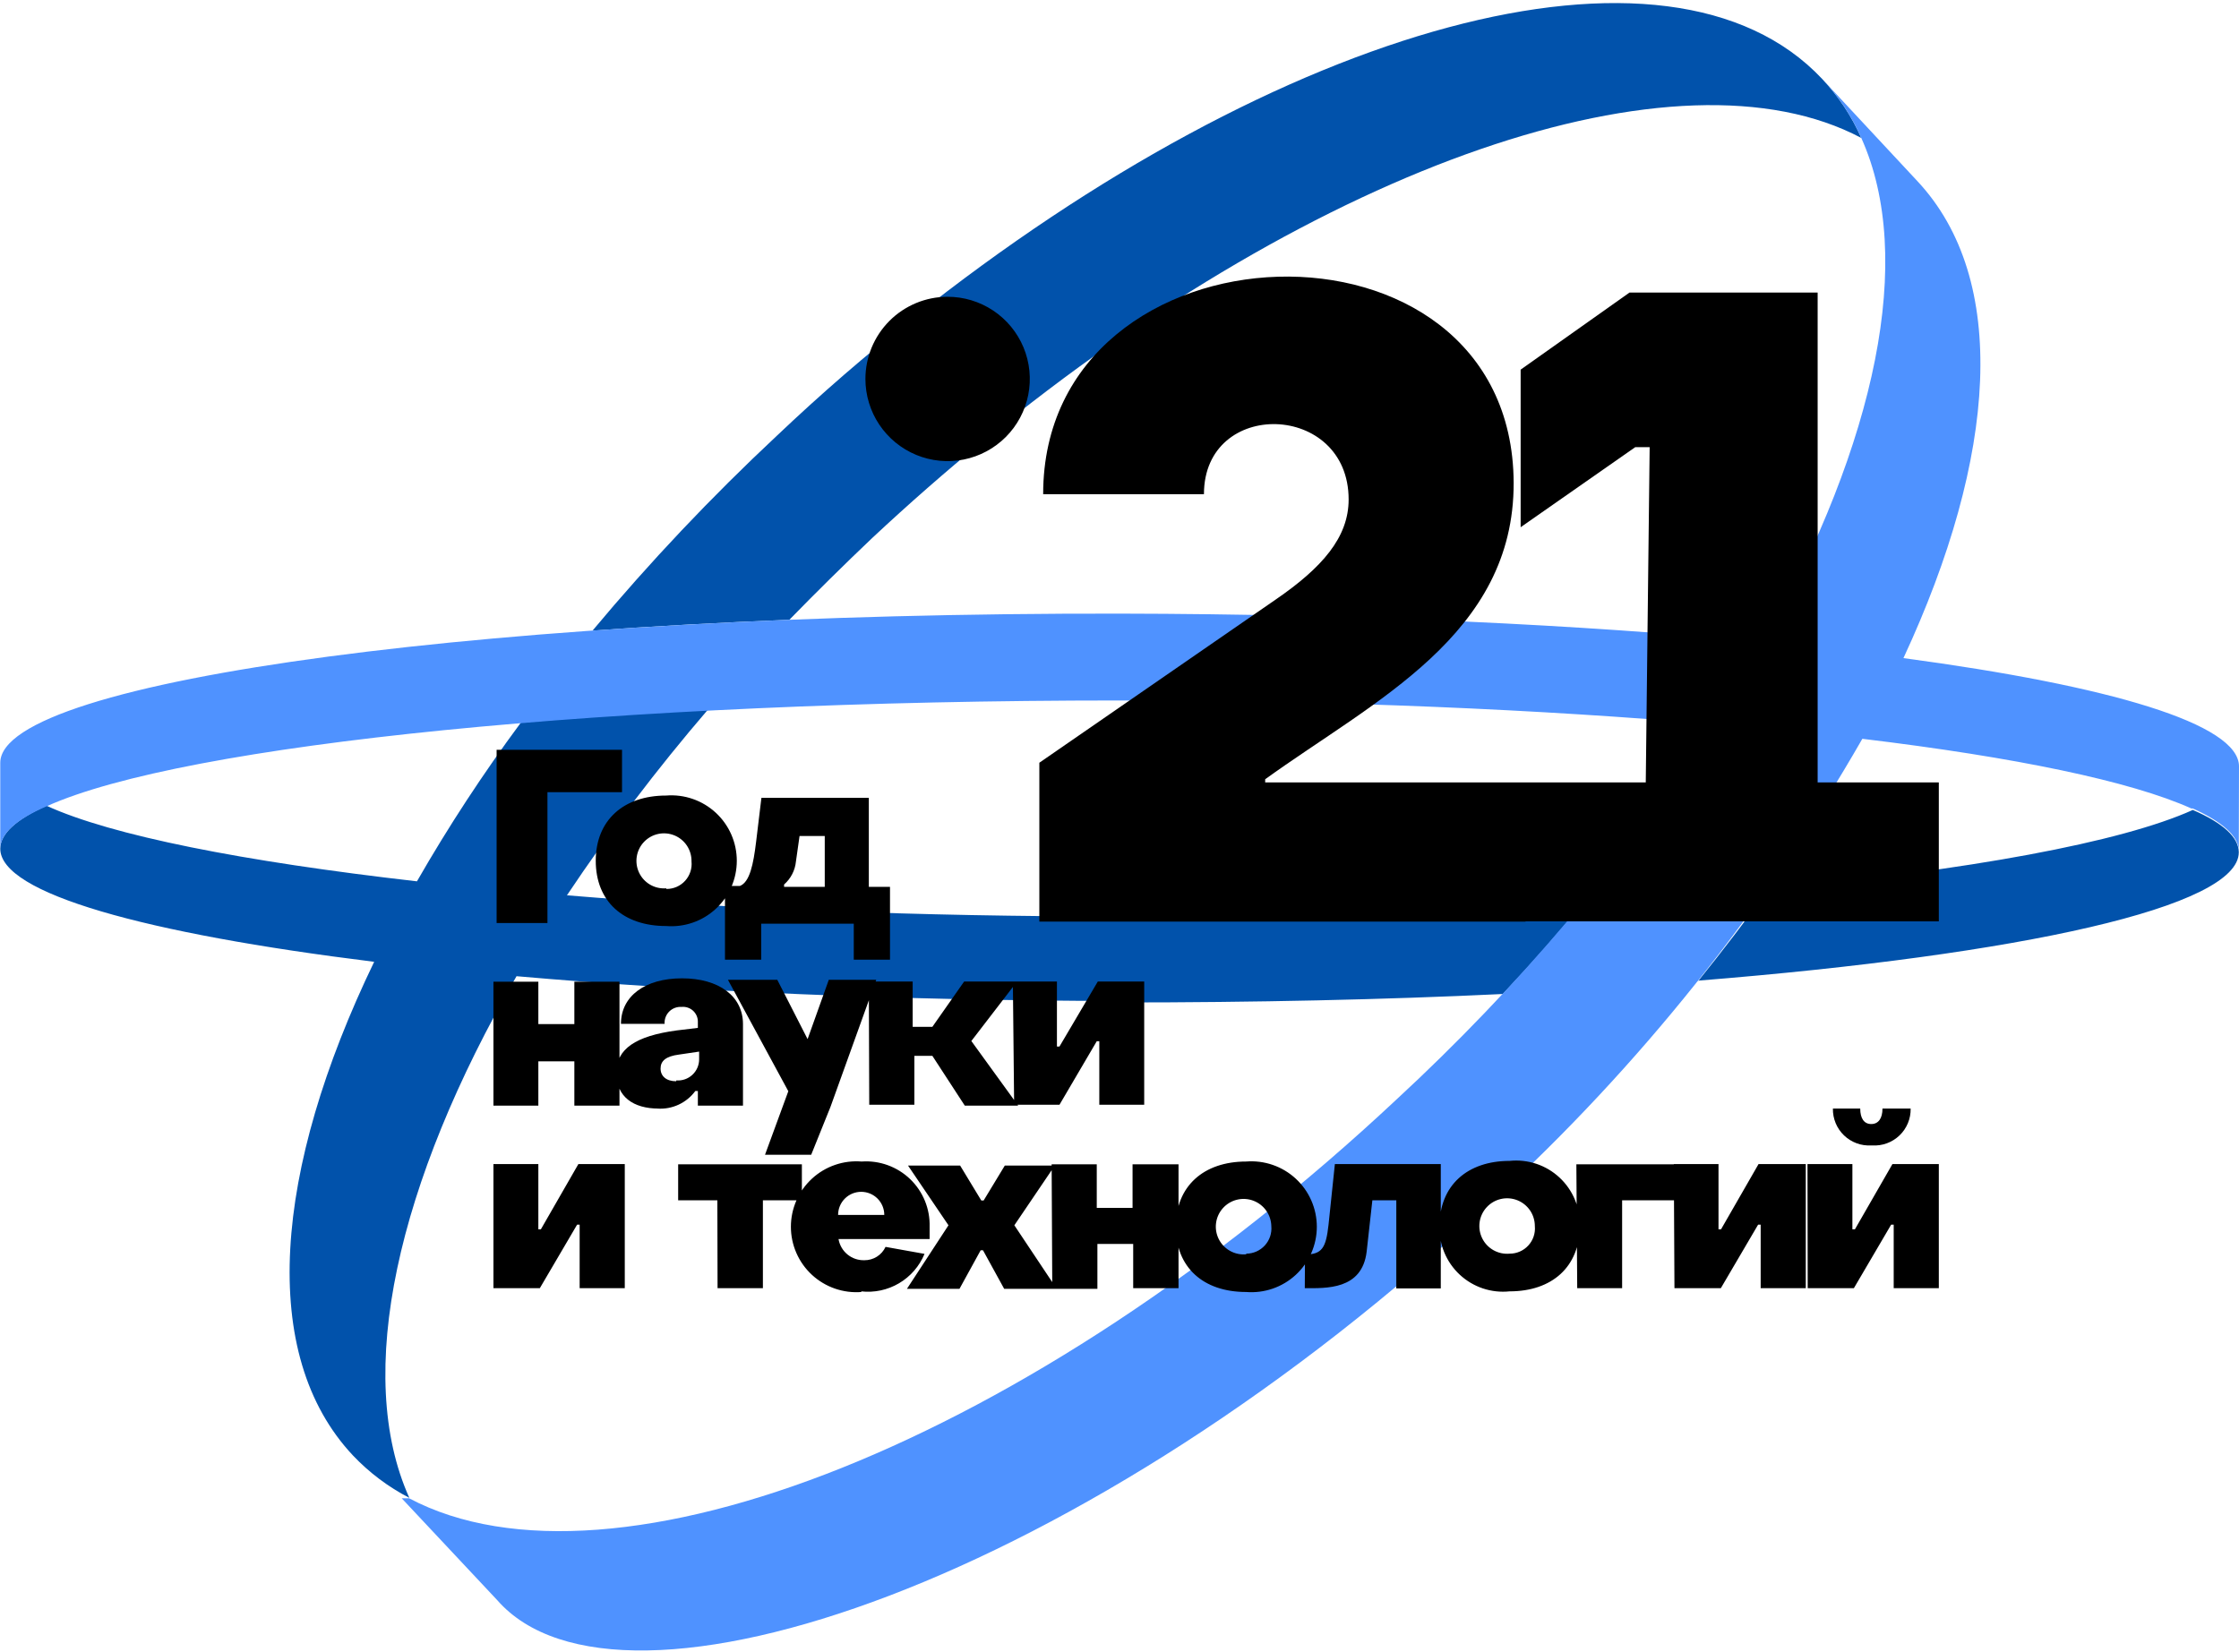 <svg width="313" height="231" viewBox="0 0 313 231" fill="none" xmlns="http://www.w3.org/2000/svg">
<path fill-rule="evenodd" clip-rule="evenodd" d="M237.365 137.122C282.675 133.48 312.97 126.816 312.97 119.176C312.97 117.073 310.719 115.06 306.544 113.253C296.505 117.784 275.242 121.693 247.108 124.358C244.147 128.623 240.83 132.917 237.365 137.211V137.122ZM156.489 140.172C175.323 140.172 193.388 139.787 210.09 138.988C214.039 134.802 217.751 130.597 221.225 126.372C201.502 127.557 179.588 128.179 156.489 128.149C128.415 128.149 102.058 127.083 79.255 125.188C85.292 116.152 91.868 107.489 98.948 99.246C89.798 99.719 81.18 100.312 72.829 101.022C67.553 108.136 62.698 115.553 58.288 123.233C33.945 120.449 15.614 116.836 6.493 112.661C2.317 114.526 0.037 116.57 0.037 118.672C0.037 124.921 20.234 130.518 52.306 134.486C38.239 163.656 36.078 189.391 49.345 203.517C51.621 205.918 54.284 207.92 57.222 209.44C49.463 192.204 55.475 165.433 72.207 136.5C96.52 138.632 125.512 139.906 156.518 139.965L156.489 140.172ZM108.573 60.954C114.812 55.032 121.139 49.553 127.556 44.519L135.255 57.845L137.447 61.636C132.235 65.9 127.062 70.431 121.929 75.228C117.981 78.98 114.121 82.79 110.35 86.659C100.755 87.044 91.545 87.548 82.838 88.17C90.85 78.579 99.445 69.49 108.573 60.954Z" fill="#0152AB"/>
<path fill-rule="evenodd" clip-rule="evenodd" d="M127.556 44.52C179.173 3.445 233.308 -11.747 254.719 11.026C257.001 13.449 258.854 16.243 260.198 19.288C234.611 5.725 184.681 22.931 137.506 61.636L127.556 44.52Z" fill="#0152AB"/>
<path fill-rule="evenodd" clip-rule="evenodd" d="M313 107.154C313 101.231 295.054 95.901 266.091 92.021C279.21 63.799 280.898 39.041 268.016 25.3L254.719 11.026C257.001 13.45 258.854 16.244 260.198 19.289C267.749 36.05 262.271 61.815 246.634 89.8C221.196 87.342 190.16 85.861 156.667 85.802C70.163 85.654 0.037 95.012 0.037 106.651V118.674C0.037 116.571 2.317 114.558 6.493 112.751C25.683 104.074 85.593 97.944 156.548 97.944C187.11 97.944 215.599 99.217 239.675 101.29C227.055 120.504 212.137 138.107 195.254 153.707C144.051 201.682 85.622 224.574 57.193 209.501H57.044H56.896H56.748H56.6H56.452H56.304H56.156L69.512 223.745C86.659 243.35 152.047 221.139 208.758 167.833C229.159 149.094 246.558 127.33 260.346 103.304C281.727 105.881 297.867 109.227 306.337 113.047H306.544C310.719 114.943 312.97 116.956 312.97 118.97L313 107.154Z" fill="#4F92FF"/>
<path d="M69.424 129.067H76.531V110.766H86.955V104.843H69.424V129.067ZM93.115 129.482C94.375 129.583 95.642 129.423 96.836 129.011C98.031 128.598 99.127 127.943 100.056 127.086C100.984 126.229 101.726 125.189 102.233 124.032C102.74 122.874 103.001 121.624 103.001 120.361C103.001 119.097 102.74 117.847 102.233 116.689C101.726 115.532 100.984 114.492 100.056 113.635C99.127 112.778 98.031 112.123 96.836 111.711C95.642 111.298 94.375 111.138 93.115 111.239C87.192 111.239 83.283 114.675 83.283 120.361C83.283 126.047 87.133 129.482 93.115 129.482ZM93.115 124.21C92.34 124.27 91.565 124.094 90.892 123.705C90.219 123.315 89.68 122.732 89.345 122.03C89.01 121.329 88.896 120.542 89.016 119.774C89.137 119.006 89.487 118.293 90.021 117.728C90.555 117.163 91.248 116.773 92.007 116.609C92.767 116.445 93.559 116.515 94.278 116.809C94.998 117.104 95.611 117.609 96.038 118.259C96.464 118.909 96.684 119.672 96.669 120.449C96.719 120.937 96.665 121.43 96.512 121.896C96.359 122.362 96.109 122.79 95.78 123.154C95.45 123.517 95.048 123.806 94.599 124.004C94.15 124.201 93.665 124.302 93.174 124.299L93.115 124.21ZM101.348 134.19H106.412V129.156H119.353V134.19H124.417V124.003H121.456V111.565H106.441L105.701 117.695C105.316 120.864 104.813 123.352 103.421 123.885H101.348V134.19ZM109.61 124.003V123.677C110.554 122.852 111.148 121.698 111.269 120.449L111.772 116.896H115.296V124.003H109.61ZM68.98 154.595H75.258V148.405H80.292V154.595H86.6V137.27H80.292V143.193H75.258V137.27H68.98V154.595ZM91.901 155.009C92.92 155.078 93.94 154.89 94.867 154.46C95.793 154.03 96.596 153.374 97.202 152.551H97.557V154.595H103.865V143.193C103.865 139.284 100.489 136.796 95.336 136.796C90.183 136.796 86.807 139.284 86.807 143.164H92.908C92.886 142.847 92.932 142.529 93.043 142.232C93.155 141.934 93.328 141.664 93.553 141.44C93.778 141.215 94.048 141.041 94.345 140.93C94.642 140.819 94.96 140.772 95.277 140.794C95.574 140.764 95.873 140.798 96.156 140.895C96.438 140.991 96.696 141.147 96.913 141.352C97.129 141.558 97.299 141.807 97.41 142.084C97.521 142.361 97.572 142.658 97.557 142.956V143.726L94.596 144.082C88.88 144.852 86.156 146.658 86.156 150.004C86.156 153.351 88.525 155.009 92.079 155.009H91.901ZM94.537 151.189C93.145 151.189 92.345 150.478 92.345 149.412C92.345 148.346 93.085 147.694 94.921 147.458L97.735 147.043V148.109C97.736 148.519 97.653 148.924 97.489 149.3C97.326 149.676 97.086 150.013 96.785 150.292C96.485 150.57 96.13 150.783 95.743 150.917C95.356 151.051 94.945 151.103 94.537 151.071V151.189ZM116.096 154.772L122.492 137.004H115.859L112.897 145.296L108.662 137.004H101.762L110.202 152.581L106.945 161.465H113.401L116.096 154.772ZM121.515 154.476H127.823V147.635H130.34L134.871 154.595H142.334L135.789 145.562L142.186 137.241H134.782L130.34 143.578H127.586V137.241H121.456L121.515 154.476ZM141.771 154.476H148.109L153.321 145.592H153.676V154.476H159.954V137.241H153.469L148.109 146.332H147.753V137.241H141.593L141.771 154.476ZM68.98 180.122H75.465L80.677 171.238H81.032V180.122H87.34V162.768H80.855L75.613 171.889H75.258V162.768H68.98V180.122ZM100.311 180.122H106.649V167.832H112.098V162.798H94.803V167.832H100.282L100.311 180.122ZM120.36 180.566C122.21 180.778 124.077 180.38 125.681 179.434C127.284 178.488 128.535 177.046 129.244 175.325L123.795 174.347C123.533 174.91 123.115 175.385 122.589 175.716C122.064 176.047 121.455 176.22 120.834 176.213C119.976 176.239 119.137 175.954 118.472 175.409C117.808 174.865 117.364 174.098 117.221 173.252H129.955C129.955 172.926 129.955 172.037 129.955 171.534C129.991 170.293 129.767 169.059 129.297 167.91C128.827 166.761 128.121 165.724 127.226 164.864C126.33 164.005 125.264 163.343 124.097 162.921C122.93 162.498 121.687 162.325 120.449 162.413C119.189 162.311 117.922 162.472 116.728 162.884C115.533 163.296 114.437 163.951 113.508 164.808C112.579 165.665 111.838 166.705 111.331 167.863C110.824 169.02 110.563 170.27 110.563 171.534C110.563 172.798 110.824 174.048 111.331 175.205C111.838 176.363 112.579 177.403 113.508 178.26C114.437 179.116 115.533 179.772 116.728 180.184C117.922 180.596 119.189 180.757 120.449 180.655L120.36 180.566ZM117.162 169.876C117.162 169.019 117.502 168.198 118.107 167.593C118.713 166.988 119.534 166.648 120.39 166.648C121.246 166.648 122.067 166.988 122.672 167.593C123.278 168.198 123.618 169.019 123.618 169.876H117.162ZM126.786 180.211H134.131L137.092 174.821H137.418L140.379 180.211H147.724L141.801 171.327L147.457 162.975H140.468L137.507 167.862H137.181L134.22 162.975H126.934L132.591 171.327L126.786 180.211ZM147.102 180.211H153.41V173.933H158.414V180.122H164.752V162.798H158.325V168.898H153.321V162.798H147.013L147.102 180.211ZM174.199 180.655C175.458 180.757 176.725 180.596 177.92 180.184C179.114 179.772 180.211 179.116 181.139 178.26C182.068 177.403 182.809 176.363 183.316 175.205C183.823 174.048 184.085 172.798 184.085 171.534C184.085 170.27 183.823 169.02 183.316 167.863C182.809 166.705 182.068 165.665 181.139 164.808C180.211 163.951 179.114 163.296 177.92 162.884C176.725 162.472 175.458 162.311 174.199 162.413C168.276 162.413 164.367 165.848 164.367 171.534C164.367 177.22 168.217 180.655 174.199 180.655ZM174.199 175.384C173.423 175.455 172.643 175.291 171.962 174.913C171.281 174.535 170.729 173.96 170.379 173.264C170.028 172.568 169.896 171.783 169.998 171.011C170.101 170.238 170.433 169.514 170.953 168.934C171.472 168.353 172.155 167.942 172.911 167.755C173.668 167.568 174.463 167.612 175.193 167.883C175.924 168.154 176.556 168.639 177.007 169.274C177.458 169.91 177.708 170.666 177.723 171.445C177.768 171.932 177.711 172.423 177.556 172.887C177.402 173.351 177.152 173.777 176.823 174.139C176.494 174.502 176.094 174.791 175.647 174.99C175.201 175.189 174.717 175.293 174.228 175.295L174.199 175.384ZM182.402 180.122C185.363 180.122 190.398 180.389 191.049 175.028L191.849 167.832H195.195V180.152H201.414V162.768H186.607L185.719 171.267C185.363 174.466 184.83 175.413 182.431 175.413L182.402 180.122ZM211.039 180.566C216.962 180.566 220.841 177.131 220.841 171.445C220.882 170.177 220.65 168.915 220.163 167.744C219.675 166.573 218.942 165.52 218.013 164.656C217.085 163.792 215.982 163.137 214.779 162.734C213.576 162.332 212.3 162.192 211.039 162.324C205.116 162.324 201.236 165.759 201.236 171.445C201.196 172.713 201.427 173.975 201.915 175.146C202.402 176.317 203.135 177.37 204.064 178.234C204.993 179.098 206.096 179.753 207.299 180.156C208.502 180.558 209.777 180.698 211.039 180.566ZM211.039 175.295C210.259 175.367 209.476 175.201 208.792 174.819C208.108 174.437 207.556 173.858 207.208 173.156C206.86 172.455 206.733 171.665 206.842 170.889C206.952 170.114 207.293 169.39 207.822 168.812C208.35 168.235 209.042 167.831 209.804 167.653C210.567 167.476 211.365 167.533 212.095 167.818C212.824 168.103 213.45 168.602 213.891 169.249C214.331 169.897 214.565 170.662 214.563 171.445C214.608 171.934 214.551 172.428 214.394 172.894C214.237 173.36 213.985 173.788 213.653 174.15C213.321 174.513 212.917 174.802 212.467 174.999C212.017 175.196 211.53 175.297 211.039 175.295ZM220.486 180.122H226.764V167.832H234.641V162.798H220.367L220.486 180.122ZM234.079 180.122H240.564L245.776 171.238H246.132V180.122H252.439V162.768H245.835L240.594 171.889H240.238V162.768H233.99L234.079 180.122ZM261.709 160.162C262.408 160.207 263.109 160.107 263.768 159.867C264.426 159.627 265.028 159.253 265.535 158.769C266.041 158.285 266.442 157.7 266.711 157.053C266.98 156.406 267.112 155.71 267.098 155.009H263.16C263.16 156.371 262.597 157.171 261.59 157.171C260.583 157.171 260.05 156.371 260.05 155.009H256.23C256.216 155.707 256.348 156.401 256.615 157.046C256.882 157.691 257.28 158.274 257.783 158.757C258.287 159.241 258.885 159.616 259.54 159.858C260.195 160.099 260.893 160.203 261.59 160.162H261.709ZM252.706 180.122H259.162L264.374 171.238H264.729V180.122H271.037V162.768H264.552L259.31 171.889H258.954V162.768H252.676L252.706 180.122Z" fill="black"/>
<path d="M271.036 109.403H169.4V128.83H271.036V109.403Z" fill="black"/>
<path d="M229.843 128.83H254.097V40.905H227.8L212.578 51.685V73.718L228.599 62.524H230.613L229.843 128.83Z" fill="black"/>
<path d="M145.295 128.86H213.259V110.174H176.864V108.96C192.085 97.973 211.66 88.792 211.601 67.5C211.423 27.639 145.828 30.008 145.828 69.099H168.305C168.305 55.654 188.532 56.187 188.532 69.839C188.532 75.14 184.83 79.375 178.315 83.847L145.295 106.65V128.86Z" fill="black"/>
<path fill-rule="evenodd" clip-rule="evenodd" d="M132.442 41.497C134.716 41.491 136.94 42.16 138.834 43.419C140.727 44.678 142.205 46.471 143.079 48.57C143.953 50.669 144.185 52.98 143.745 55.211C143.305 57.442 142.213 59.492 140.607 61.102C139.001 62.712 136.954 63.809 134.724 64.255C132.495 64.701 130.183 64.475 128.081 63.606C125.98 62.737 124.184 61.264 122.92 59.374C121.656 57.484 120.981 55.261 120.981 52.987C120.981 49.945 122.188 47.027 124.336 44.873C126.485 42.719 129.4 41.505 132.442 41.497Z" fill="black"/>
</svg>
